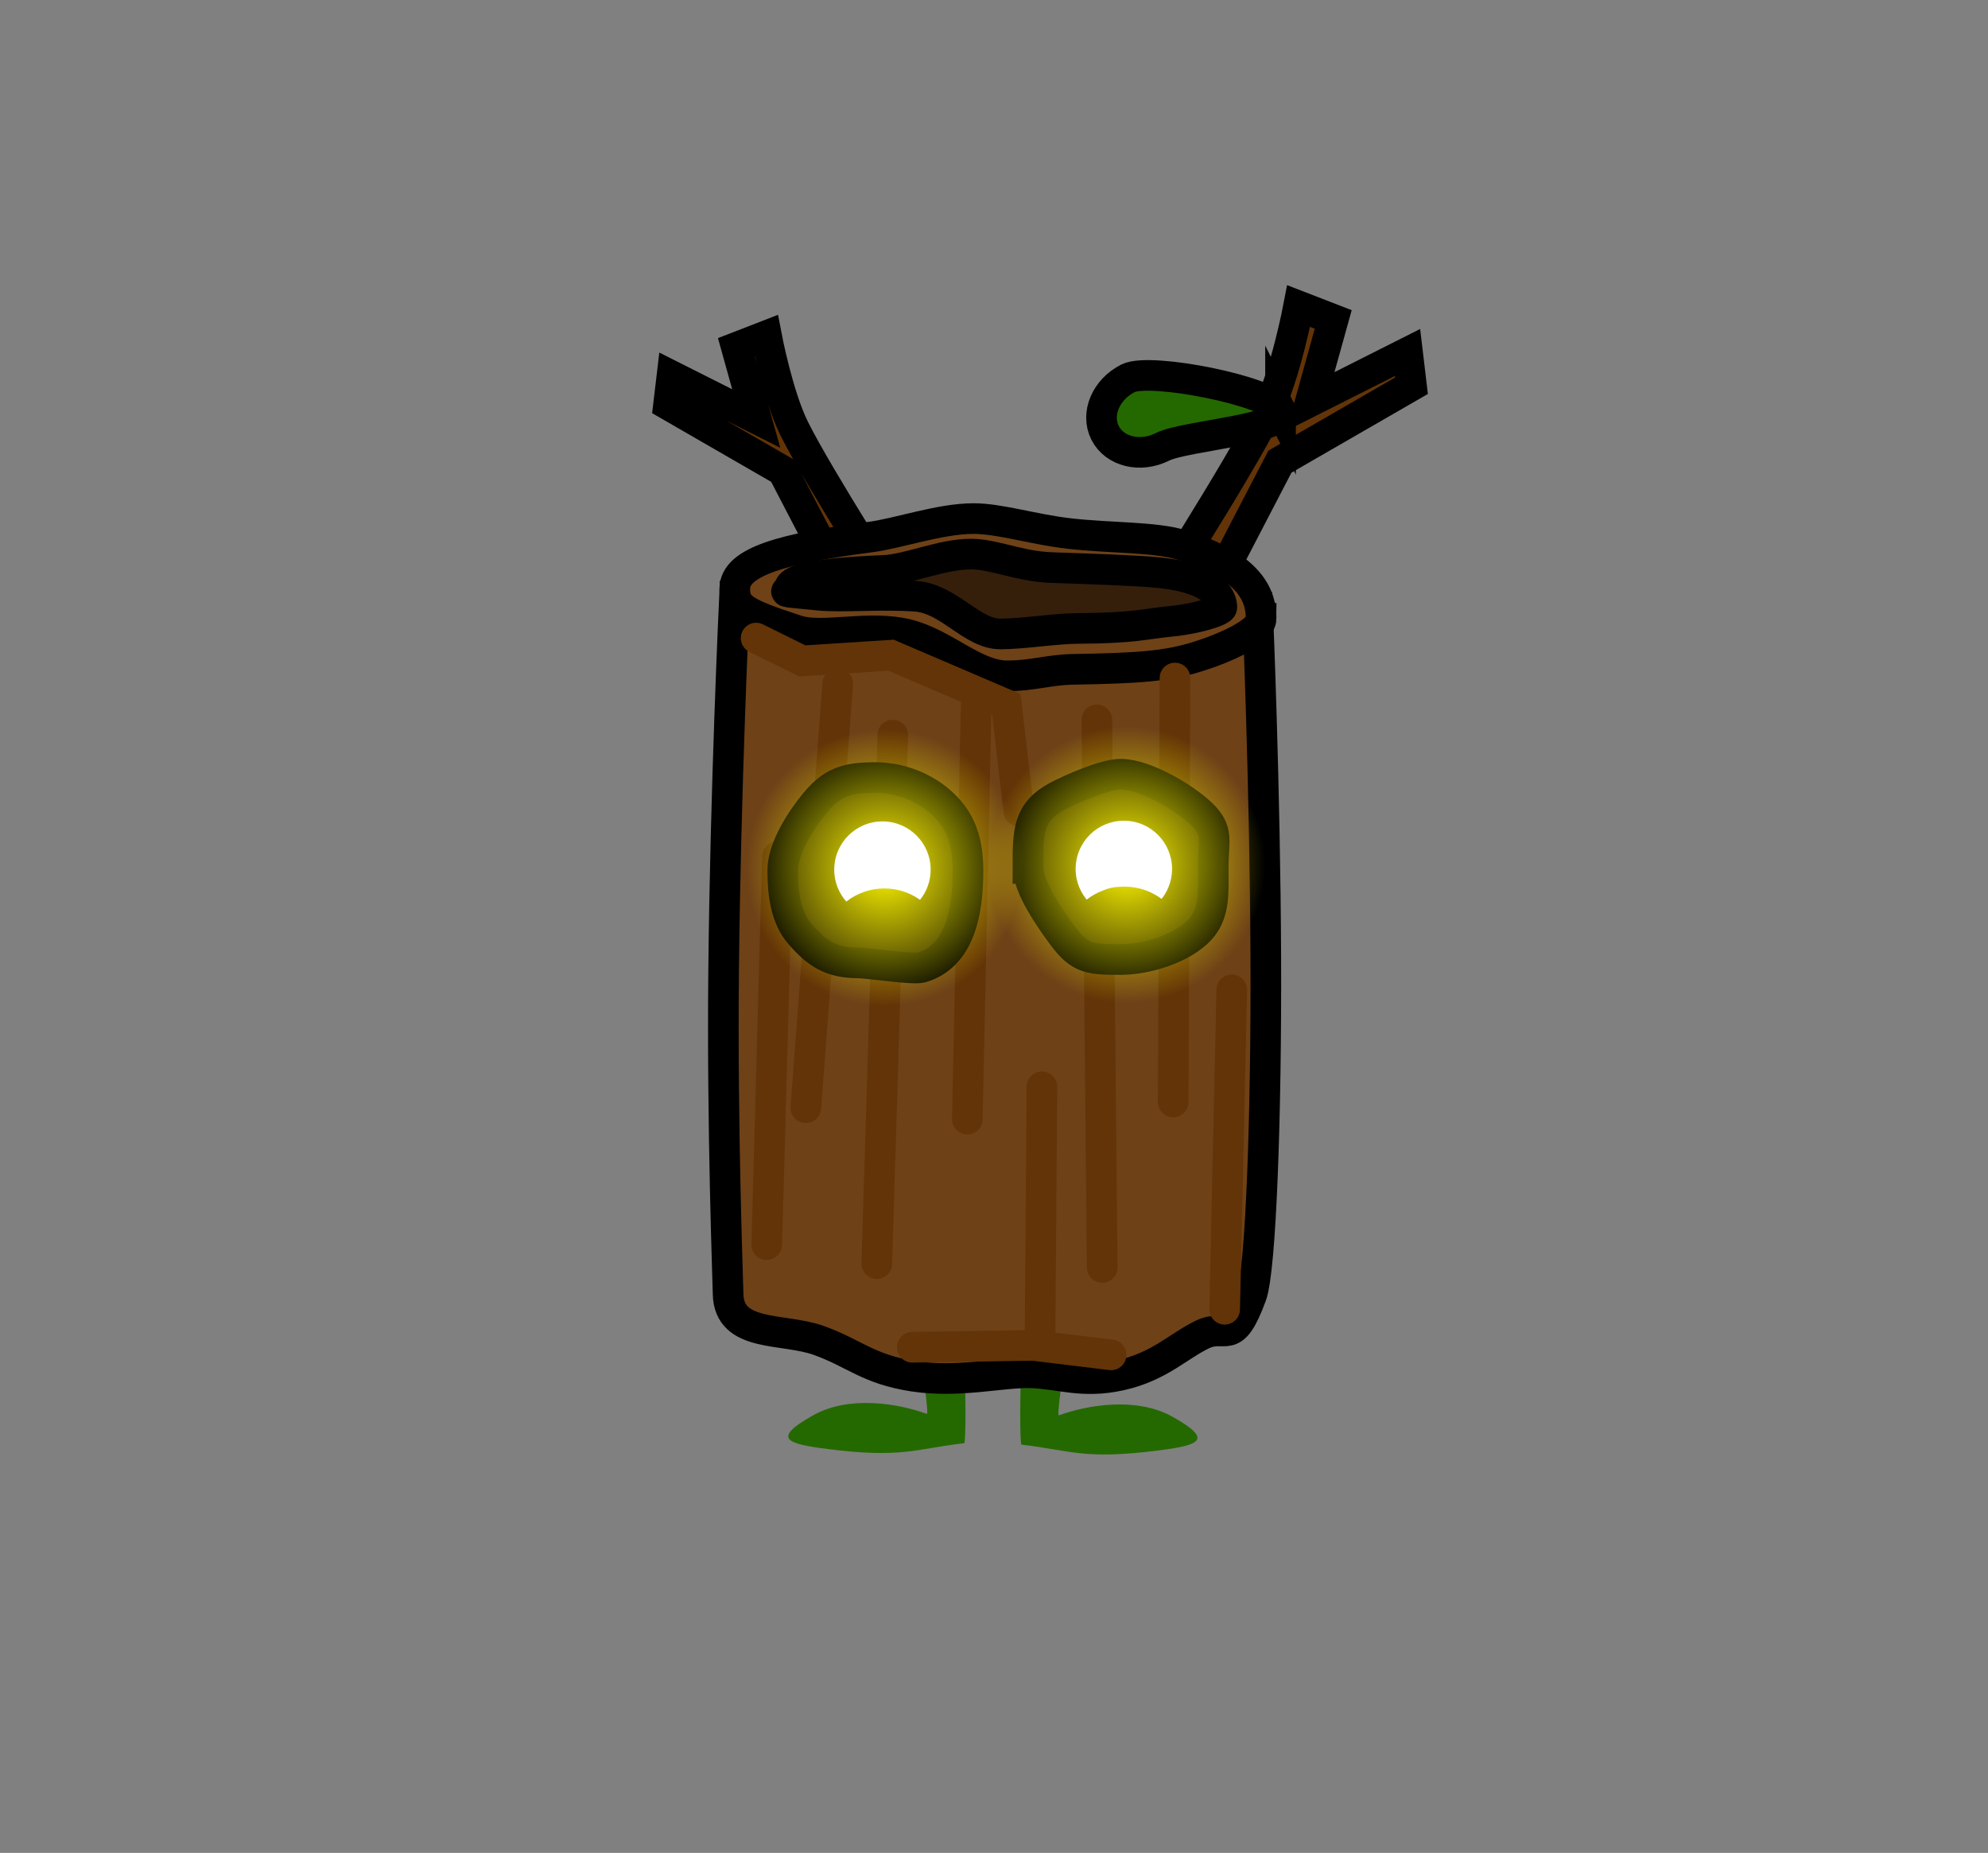 <svg version="1.1" xmlns="http://www.w3.org/2000/svg" xmlns:xlink="http://www.w3.org/1999/xlink" width="64.917" height="60.5" viewBox="0,0,64.917,60.5"><rect x="0" y="0" width="64.917" height="60.5" fill="#808080" stroke="none"/><defs><radialGradient cx="236.424" cy="173.635" r="4.526" gradientUnits="userSpaceOnUse" id="color-1"><stop offset="0" stop-color="#fffa00"/><stop offset="1" stop-color="#fffa00" stop-opacity="0"/></radialGradient><radialGradient cx="244.33" cy="173.539" r="4.526" gradientUnits="userSpaceOnUse" id="color-2"><stop offset="0" stop-color="#fffa00"/><stop offset="1" stop-color="#fffa00" stop-opacity="0"/></radialGradient></defs><g transform="translate(-207.542,-145.306)"><g data-paper-data="{&quot;isPaintingLayer&quot;:true}" fill-rule="nonzero" stroke-linejoin="miter" stroke-miterlimit="10" stroke-dasharray="" stroke-dashoffset="0" style="mix-blend-mode: normal"><path d="M240.899,192.476c-0.105,-0.012 -0.06,-6.34 0.67,-6.721c0.053,-0.028 1.056,-2.264 1.158,-1.591c0.25,1.654 -0.76,7.411 -0.606,7.355c0.913,-0.337 2.528,-0.613 3.699,0.04c1.397,0.78 0.866,0.939 -0.482,1.11c-2.41,0.305 -2.845,-0.008 -4.438,-0.193z" data-paper-data="{&quot;index&quot;:null}" fill="#246900" stroke="none" stroke-width="NaN" stroke-linecap="butt"/><path d="M234.588,192.621c-1.349,-0.171 -1.88,-0.33 -0.482,-1.11c1.171,-0.653 2.786,-0.377 3.699,-0.04c0.154,0.057 -0.856,-5.7 -0.606,-7.355c0.102,-0.673 1.105,1.563 1.158,1.591c0.73,0.381 0.774,6.709 0.67,6.721c-1.593,0.185 -2.029,0.498 -4.438,0.193z" fill="#246900" stroke="none" stroke-width="NaN" stroke-linecap="butt"/><path d="M235.914,166.091l-2.813,-5.412l-3.729,-2.151l0.112,-0.943l2.752,1.386l-0.646,-2.323l0.979,-0.38c0,0 0.37,1.95 0.906,3.029c0.799,1.609 3.42,5.688 3.42,5.688z" data-paper-data="{&quot;index&quot;:null}" fill="#633407" stroke="#000000" stroke-width="1" stroke-linecap="round"/><path d="M244.967,165.34c0,0 3.02,-4.699 3.94,-6.552c0.617,-1.243 1.043,-3.489 1.043,-3.489l1.128,0.437l-0.744,2.676l3.17,-1.597l0.129,1.086l-4.296,2.478l-3.24,6.235z" fill="#633407" stroke="#000000" stroke-width="1" stroke-linecap="round"/><path d="M249.357,158.696c0.311,0.618 -3.125,0.832 -3.851,1.198c-0.727,0.366 -1.568,0.162 -1.879,-0.456c-0.311,-0.618 0.026,-1.415 0.752,-1.781c0.727,-0.366 4.667,0.422 4.978,1.04z" fill="#246900" stroke="#000000" stroke-width="1" stroke-linecap="butt"/><path d="M241.449,166.763c1.676,0.006 7.162,-1.478 7.162,-1.478c0,0 0.241,5.653 0.265,11.285c0.021,5.102 -0.157,10.188 -0.47,11.038c-0.633,1.717 -0.813,0.894 -1.599,1.27c-0.786,0.377 -1.404,1.047 -2.665,1.329c-1.261,0.282 -1.981,-0.049 -2.941,-0.077c-0.959,-0.027 -2.343,0.339 -3.831,0.112c-1.488,-0.228 -1.929,-0.755 -3.097,-1.171c-1.168,-0.417 -2.93,-0.084 -2.955,-1.519c-0.008,-0.466 -0.196,-5.336 -0.147,-10.483c0.057,-5.932 0.353,-12.212 0.353,-12.212z" fill="#6e4117" stroke="#000000" stroke-width="1" stroke-linecap="butt"/><path d="M248.724,165.496c0,0.446 -1.157,0.96 -2.051,1.242c-1.033,0.325 -1.95,0.386 -4.097,0.423c-0.781,0.013 -1.305,0.212 -2.148,0.212c-1.061,0 -2.044,-1.059 -3.27,-1.357c-1.258,-0.306 -2.754,0.146 -3.592,-0.127c-1.745,-0.569 -2.03,-0.749 -2.03,-1.36c0,-0.891 1.601,-1.319 4.412,-1.685c0.94,-0.122 2.28,-0.606 3.387,-0.606c0.858,0 1.942,0.354 3.125,0.489c1.348,0.153 2.796,0.104 3.664,0.372c2.293,0.707 2.599,1.703 2.599,2.397z" fill="#6e4117" stroke="#000000" stroke-width="1" stroke-linecap="butt"/><path d="M236.174,186.565l0.522,-17.258" fill="none" stroke="#633407" stroke-width="1" stroke-linecap="round"/><path d="M247.44,165.135c0,0.119 -0.842,0.379 -1.628,0.454c-0.908,0.086 -1.192,0.227 -3.078,0.236c-0.737,0.004 -1.788,0.18 -2.525,0.18c-0.932,0 -1.68,-1.15 -2.757,-1.23c-1.105,-0.081 -2.42,0.039 -3.156,-0.034c-1.533,-0.151 -0.972,-0.075 -0.972,-0.237c0,-0.237 0.596,-0.474 3.065,-0.572c0.826,-0.033 1.887,-0.534 2.86,-0.534c0.754,0 1.59,0.405 2.63,0.44c1.184,0.041 2.688,0.09 3.451,0.161c2.014,0.188 2.11,0.949 2.11,1.134z" fill="#351f0b" stroke="#000000" stroke-width="1" stroke-linecap="butt"/><path d="M243.36,168.81l0.174,17.879" fill="none" stroke="#633407" stroke-width="1" stroke-linecap="round"/><path d="M239.419,168.313l-0.29,13.534" fill="none" stroke="#633407" stroke-width="1" stroke-linecap="round"/><path d="M245.91,167.444l-0.058,13.844" fill="none" stroke="#633407" stroke-width="1" stroke-linecap="round"/><path d="M232.58,185.944l0.348,-12.664" fill="none" stroke="#633407" stroke-width="1" stroke-linecap="round"/><path d="M233.855,181.474l1.043,-13.844" fill="none" stroke="#633407" stroke-width="1" stroke-linecap="round"/><path d="M241.506,188.738l0.058,-7.946" fill="none" stroke="#633407" stroke-width="1" stroke-linecap="round"/><path d="M247.765,177.625l-0.232,10.43" fill="none" stroke="#633407" stroke-width="1" stroke-linecap="round"/><path d="M237.333,189.296l3.941,-0.062l2.55,0.31" fill="none" stroke="#633407" stroke-width="1" stroke-linecap="round"/><path d="M232.233,166.14l1.507,0.745l2.898,-0.186l3.767,1.614l0.406,3.477" fill="none" stroke="#633407" stroke-width="1" stroke-linecap="round"/><g stroke-linecap="butt"><path d="M233.102,173.719c0,-0.737 0.63,-1.687 1.068,-2.212c0.555,-0.665 1.023,-0.813 1.957,-0.813c0.99,0 1.96,0.475 2.512,1.21c0.38,0.506 0.513,1.134 0.513,1.816c0,1.369 -0.267,2.8 -1.514,3.174c-0.275,0.082 -1.759,-0.148 -2.061,-0.148c-0.908,0 -1.356,-0.308 -1.91,-0.941c-0.466,-0.532 -0.565,-1.321 -0.565,-2.084z" fill="#1c1106" stroke="#000000" stroke-width="1"/><path d="M241.108,173.61c0,-1.154 0.004,-1.79 0.955,-2.301c0.426,-0.229 1.554,-0.725 2.071,-0.725c0.812,0 2.1,0.779 2.643,1.3c0.574,0.551 0.382,0.867 0.382,1.726c0,0.786 0.067,1.502 -0.424,2.04c-0.553,0.606 -1.716,0.985 -2.601,0.985c-0.99,0 -1.318,-0.017 -1.87,-0.751c-0.38,-0.506 -1.155,-1.593 -1.155,-2.274z" fill="#1c1106" stroke="#000000" stroke-width="1"/><path d="M231.898,173.635c0,-2.5 2.026,-4.526 4.526,-4.526c2.5,0 4.526,2.026 4.526,4.526c0,2.5 -2.026,4.526 -4.526,4.526c-2.5,0 -4.526,-2.026 -4.526,-4.526z" fill="url(#color-1)" stroke="none" stroke-width="0"/><path d="M234.784,173.7c0,-0.869 0.705,-1.574 1.574,-1.574c0.869,0 1.574,0.705 1.574,1.574c0,0.373 -0.13,0.716 -0.347,0.986c-0.329,-0.233 -0.731,-0.371 -1.165,-0.371c-0.468,0 -0.899,0.16 -1.242,0.428c-0.246,-0.278 -0.395,-0.643 -0.395,-1.043z" fill="#ffffff" stroke="none" stroke-width="0.5"/><path d="M239.804,173.539c0,-2.5 2.026,-4.526 4.526,-4.526c2.5,0 4.526,2.026 4.526,4.526c0,2.5 -2.026,4.526 -4.526,4.526c-2.5,0 -4.526,-2.026 -4.526,-4.526z" fill="url(#color-2)" stroke="none" stroke-width="0"/><path d="M242.675,173.516c0.089,-0.865 0.863,-1.494 1.727,-1.404c0.865,0.089 1.494,0.863 1.404,1.727c-0.032,0.311 -0.152,0.591 -0.334,0.818c-0.282,-0.212 -0.624,-0.352 -1.001,-0.391c-0.131,-0.014 -0.261,-0.014 -0.388,-0.003c-0.171,0.005 -0.343,0.042 -0.511,0.114c-0.197,0.072 -0.381,0.175 -0.545,0.303c-0.259,-0.314 -0.398,-0.727 -0.352,-1.164z" fill="#ffffff" stroke="none" stroke-width="0.5"/></g><path d="M207.542,205.806v-60.5h64.917v60.5z" fill="none" stroke="none" stroke-width="NaN" stroke-linecap="butt"/></g></g></svg>